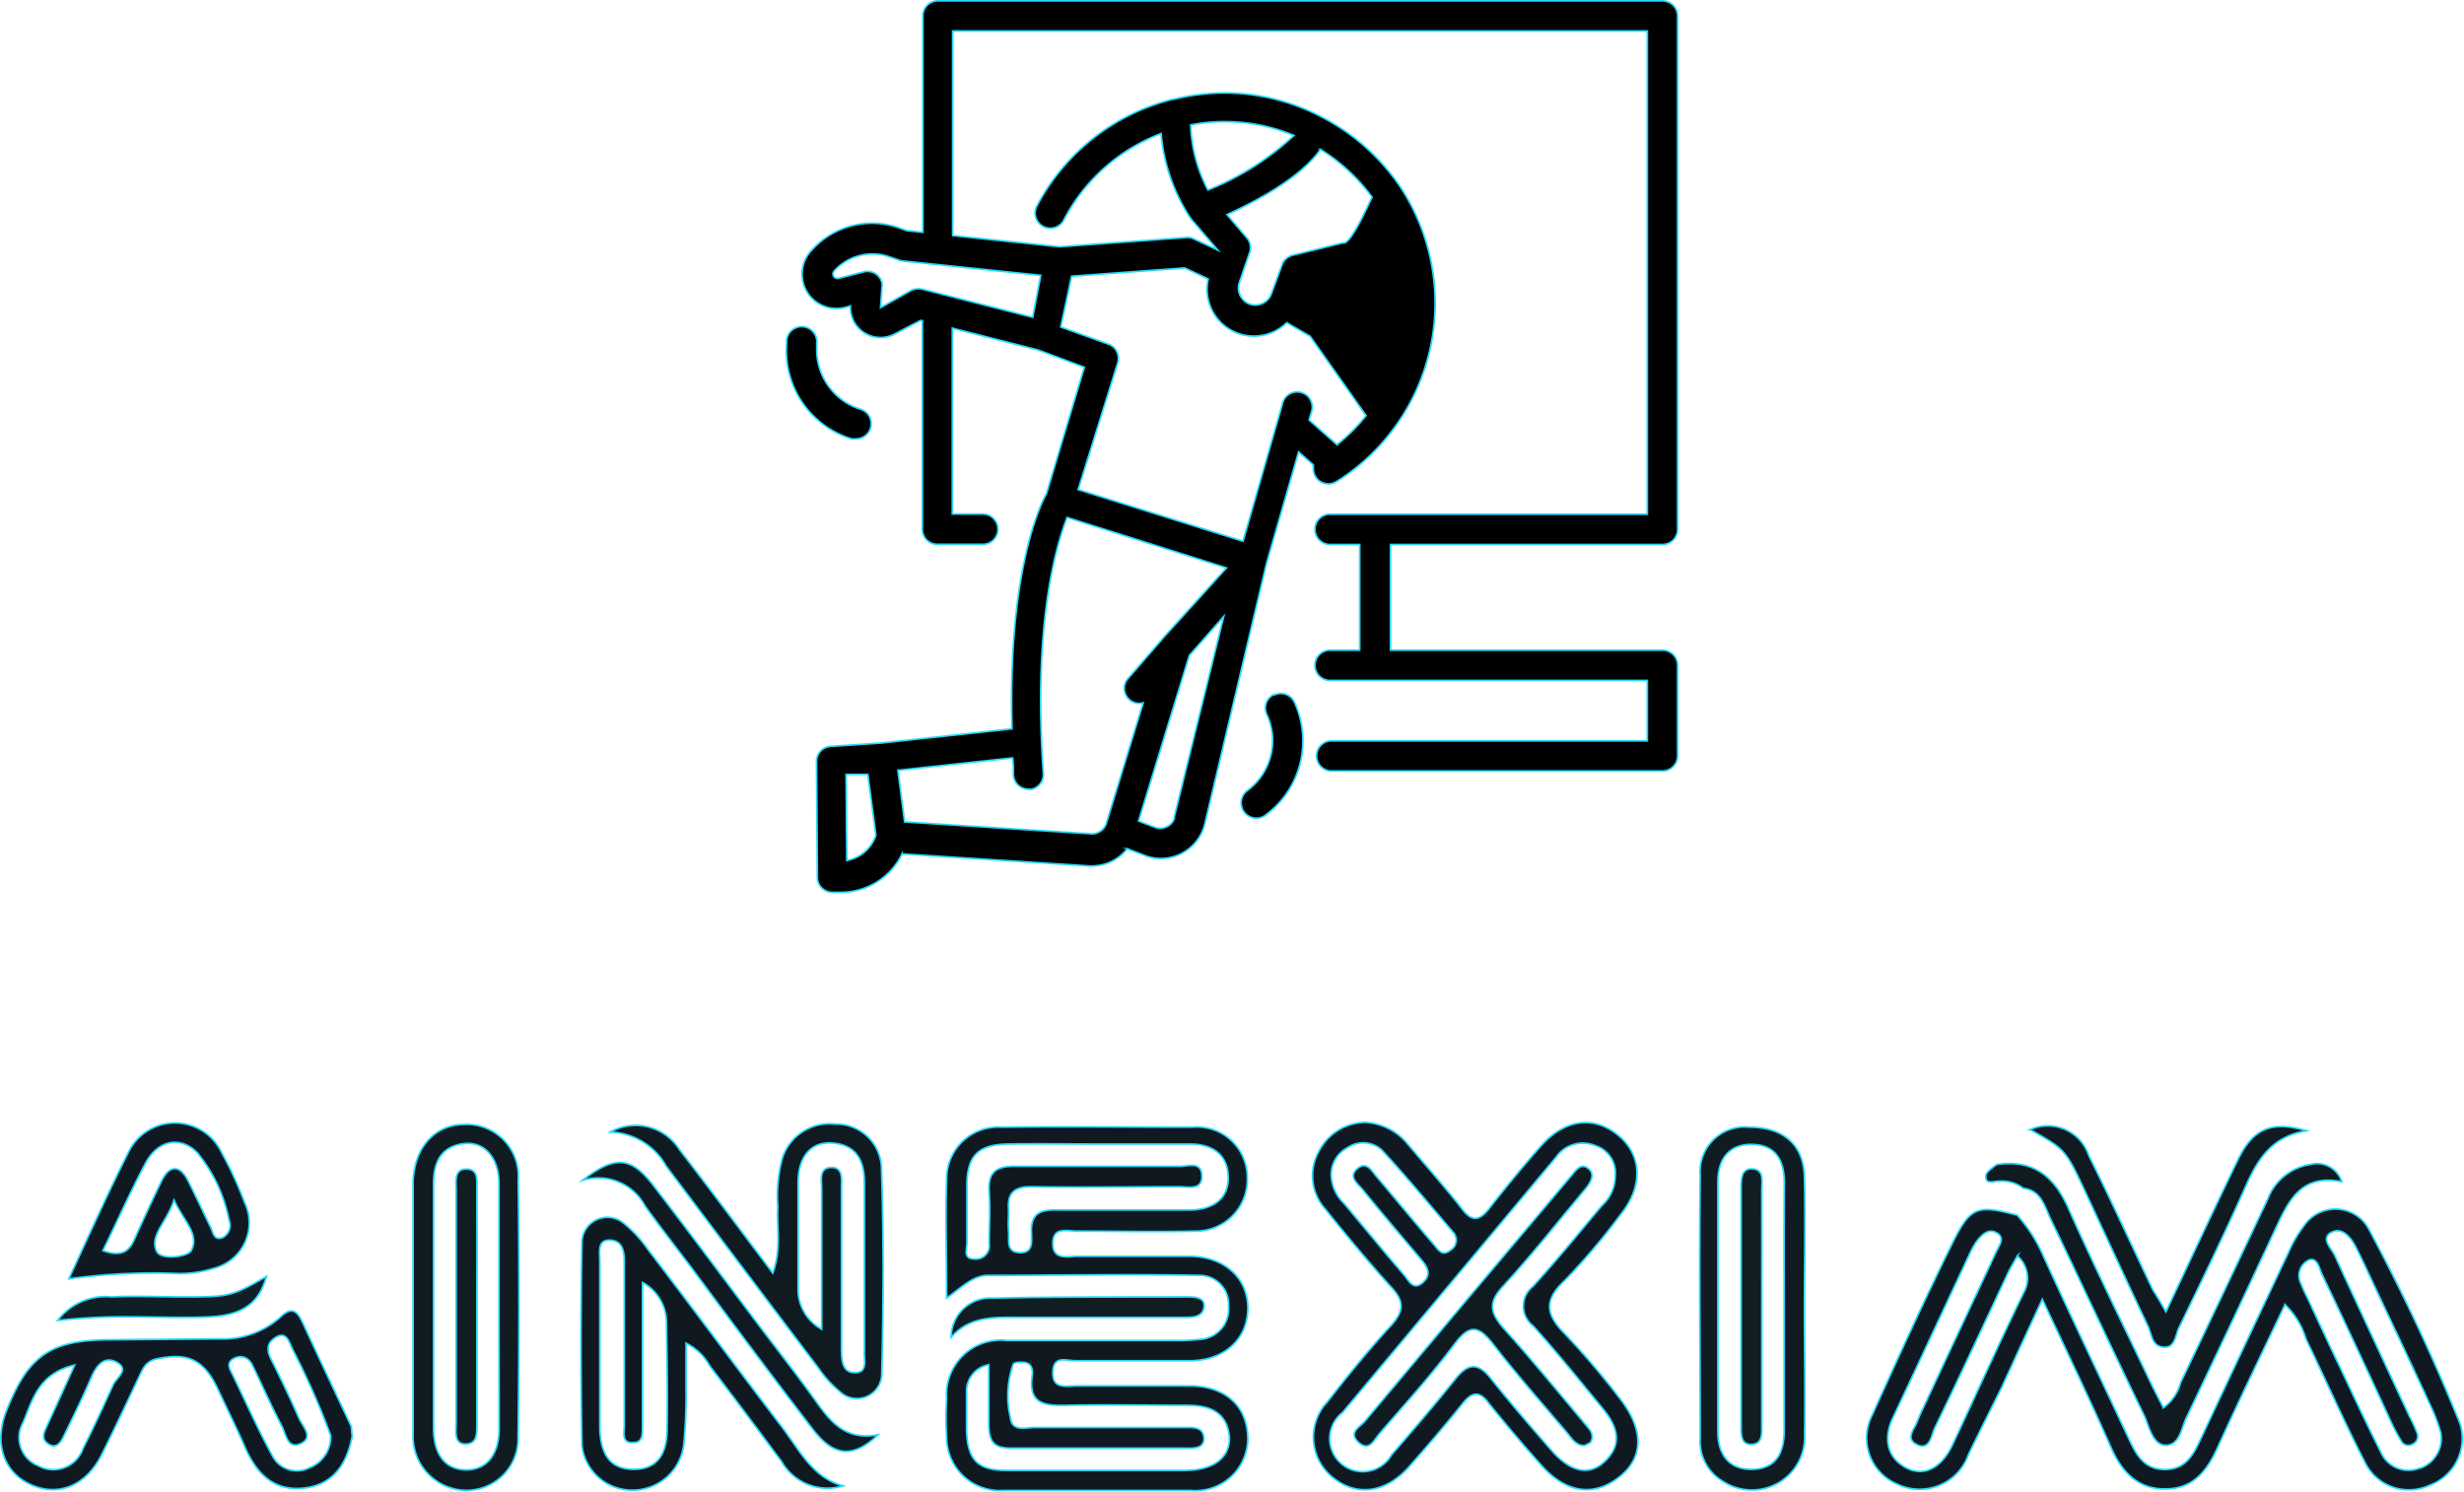 <svg xmlns="http://www.w3.org/2000/svg" viewBox="0 0 143.16 86.68"><defs><style>.cls-1,.cls-2,.cls-3,.cls-4,.cls-5,.cls-6,.cls-7,.cls-8{stroke:#26dafd;stroke-miterlimit:10;stroke-width:0.1px;}.cls-2{fill:#101f25;}.cls-3{fill:#101d23;}.cls-4{fill:#101820;}.cls-5{fill:#101a21;}.cls-6{fill:#101921;}.cls-7{fill:#101a22;}.cls-8{fill:#101b22;}</style></defs><g id="Layer_2" data-name="Layer 2"><g id="Layer_1-2" data-name="Layer 1"><path class="cls-1" d="M74.05,40.38a.87.87,0,0,1,1.16.43h0a5.37,5.37,0,0,1-1.52,6.43l-.09.07A.88.88,0,0,1,72.4,46l.11-.09.09-.07a3.61,3.61,0,0,0,1-4.33.87.87,0,0,1,.43-1.16Z"/><path class="cls-1" d="M96.59,44.8H77.28a.88.88,0,0,1,0-1.75H95.71V39.54H77.28a.88.88,0,0,1,0-1.76H79V31.64H77.28a.88.88,0,0,1,0-1.76H95.71V1.8H55.35V13.69l6.21.65,7.38-.54a.85.85,0,0,1,.44.09l1.37.64-1.56-1.82h0a10.59,10.59,0,0,1-1.73-4.95,10.59,10.59,0,0,0-5.64,5A.88.88,0,0,1,60.23,12v0a12.27,12.27,0,0,1,7.9-6.23l.06,0a12.66,12.66,0,0,1,2.94-.37,12.16,12.16,0,0,1,5.7,1.42h0a12.34,12.34,0,0,1,4.5,4v0a12.26,12.26,0,0,1-3.42,17l-.26.16a.87.87,0,0,1-1.34-.72,1,1,0,0,1,0-.24l-.86-.76-1.86,6.46L70,47.88a2.63,2.63,0,0,1-3.18,1.93,2.13,2.13,0,0,1-.33-.11l-1-.38a2.61,2.61,0,0,1-2,1h-.17l-10.91-.7a3.94,3.94,0,0,1-3.5,2.23h-.54a.87.87,0,0,1-.88-.87l-.05-6.73a.88.88,0,0,1,.82-.88l2.89-.19,7.65-.83c-.26-9,1.62-13,2-13.66L63,21.34l-2.67-1-5-1.27v10.8H57.1a.88.88,0,1,1,0,1.76H54.47a.87.87,0,0,1-.88-.88V18.63l-.13,0L52,19.4a1.76,1.76,0,0,1-2.38-.7,1.83,1.83,0,0,1-.21-.92l-.26.07a2,2,0,0,1-2-3.3,4.7,4.7,0,0,1,5.05-1.32l.48.17.94.1V.93a.87.87,0,0,1,.88-.88H96.59a.88.88,0,0,1,.88.88V30.76a.88.88,0,0,1-.88.88H80.79v6.14h15.8a.88.88,0,0,1,.88.88v5.26A.88.88,0,0,1,96.59,44.8ZM69.18,7.26a8.78,8.78,0,0,0,1,3.78,15.89,15.89,0,0,0,5-3.17,10.48,10.48,0,0,0-4-.8A9.94,9.94,0,0,0,69.18,7.26Zm7.54,1.42c-1.14,1.65-3.81,3.05-5.43,3.79l1.15,1.35a.86.86,0,0,1,.16.87L72,16.44a1,1,0,0,0,.63,1.24,1,1,0,0,0,1.22-.56l.64-1.74a.9.9,0,0,1,.62-.55L78,14.12l.11,0c.39-.11,1.09-1.57,1.42-2.27.06-.13.12-.26.19-.39A10.78,10.78,0,0,0,76.72,8.68ZM67.09,48.07a.88.88,0,0,0,1.14-.5l0-.11L71.1,35.82l-2,2.27-2.95,9.62ZM49.2,50a2.19,2.19,0,0,0,1.69-1.47L50.42,45,49.16,45Zm10.62-4.14h-.06a.88.88,0,0,1-.88-.82c0-.34,0-.65-.05-1l-6.66.72.39,3,10.82.69a.88.88,0,0,0,.9-.61l2.14-7a.84.84,0,0,1-.79-.18.86.86,0,0,1-.09-1.23h0l2.12-2.45h0L71.26,33,62,30.07c-.62,1.57-2,6.16-1.38,14.87A.88.88,0,0,1,59.82,45.88ZM64.41,20a.88.88,0,0,1,.53,1.09l-2.3,7.36,9.58,3L74.5,23.5a.88.88,0,1,1,1.68.49l-.12.42,1.62,1.43a10.8,10.8,0,0,0,1.69-1.69l-3.25-4.61-1.36-.79a2.72,2.72,0,0,1-4.56-2.54l-1.37-.64-6.57.48L61.63,19Zm-12-4.84a.59.59,0,0,1-.19-.05l-.58-.2a3,3,0,0,0-3.17.83.26.26,0,0,0,.26.43l1.44-.37a.87.87,0,0,1,1.07.62.72.72,0,0,1,0,.29l-.08,1.17,1.77-1a1,1,0,0,1,.64-.08L60,18.44,60.47,16Z"/><path class="cls-1" d="M47.46,20v.11A3.62,3.62,0,0,0,50,23.78a.88.88,0,0,1-.26,1.72,1.26,1.26,0,0,1-.27,0A5.37,5.37,0,0,1,45.7,20v-.11a.88.88,0,1,1,1.75.1Z"/><path class="cls-2" d="M3.35,76.73a3.49,3.49,0,0,1,3.14-1.37c1.36-.07,2.73,0,4.09,0,2.7,0,2.85,0,4.9-1.19-.42,1.54-1.37,2.26-3.32,2.35-1.52.07-3,0-4.56,0A33.88,33.88,0,0,0,3.35,76.73Z"/><path class="cls-3" d="M55.26,77.71a2.29,2.29,0,0,1,2.45-2.28c3.78-.08,7.56-.06,11.34-.07.42,0,1,.06.9.62s-.66.57-1.12.57c-3.31,0-6.62,0-9.93,0C57.57,76.54,56.26,76.56,55.26,77.71Z"/><path class="cls-4" d="M69.18,80.53c-2.21,0-4.42,0-6.63,0-.58,0-1.41.23-1.38-.79s.81-.66,1.32-.67c2.21,0,4.42,0,6.63,0,2,0,3.35-1.25,3.38-3S71.19,73,69.07,73s-4.31,0-6.47,0c-.57,0-1.43.26-1.43-.75s.88-.7,1.43-.71c2.26,0,4.53.05,6.79,0a3,3,0,0,0,3.08-3.1,2.93,2.93,0,0,0-3.21-2.94c-3.68,0-7.37-.05-11.05,0A3,3,0,0,0,55,68.5c-.08,2.21,0,4.41,0,6.93.91-.65,1.53-1.31,2.4-1.32,4.11,0,8.21-.08,12.31,0a1.68,1.68,0,0,1,1.67,1.78,1.77,1.77,0,0,1-1.68,1.94,11.78,11.78,0,0,1-1.57.06c-3.21,0-6.42,0-9.63,0a3.17,3.17,0,0,0-3.5,3.4,16.32,16.32,0,0,0,0,2.21,3.1,3.1,0,0,0,3.29,3.11c3.63,0,7.27,0,10.9,0a3.05,3.05,0,0,0,3.31-3C72.49,81.75,71.25,80.57,69.18,80.53Zm-9.25-8.89c0,.48.13,1.17-.68,1.15s-.61-.72-.65-1.2,0-.85,0-1.27c-.09-1,.33-1.38,1.37-1.36,2.84.05,5.69,0,8.53,0,.52,0,1.35.23,1.33-.63s-.78-.56-1.27-.56c-3.21,0-6.42,0-9.64,0-1.09,0-1.52.39-1.45,1.49s0,2,0,3a.78.78,0,0,1-.85.9c-.7,0-.43-.6-.44-.94,0-1.11,0-2.21,0-3.32,0-1.74.65-2.39,2.37-2.42s3.59,0,5.38,0,3.47,0,5.21,0c1.28,0,2.2.59,2.22,1.93s-1,1.89-2.23,1.9c-2.53,0-5.06,0-7.58,0C60.55,70.27,59.86,70.43,59.93,71.64Zm8.94,13.8q-5.2,0-10.43,0c-1.66,0-2.23-.64-2.28-2.33,0-.73,0-1.47,0-2.21a1.56,1.56,0,0,1,1.29-1.6c0,1.23,0,2.32,0,3.4s.28,1.46,1.34,1.45c3.32,0,6.64,0,10,0,.47,0,1.12.07,1.16-.52,0-.75-.66-.68-1.17-.68-2.89,0-5.79,0-8.69,0-.52,0-1.3.27-1.39-.59a5.51,5.51,0,0,1,.17-3.09c.06-.12.49-.14.72-.09.39.09.42.47.38.77-.24,1.66.76,1.74,2,1.71,2.32-.05,4.64,0,7,0,1.3,0,2.33.38,2.46,1.86C71.46,84.69,70.53,85.43,68.87,85.44Z"/><path class="cls-5" d="M116,67.67c2.09-.31,3.33.64,4.17,2.53,1.47,3.31,3.08,6.56,4.64,9.84.26.56.55,1.11.88,1.76a2.56,2.56,0,0,0,1-1.45c1.7-3.55,3.39-7.12,5.07-10.68a3.16,3.16,0,0,1,2.45-2,1.51,1.51,0,0,1,1.85,1c-2.37-.48-3.1,1.12-3.85,2.73q-2.56,5.5-5.19,11c-.28.59-.38,1.54-1.14,1.58s-1-1-1.25-1.62c-1.86-3.83-3.65-7.69-5.49-11.53-.35-.73-.54-1.65-1.58-1.78a2.08,2.08,0,0,0-1.47-.41c-.27,0-.72.19-.71-.27C115.35,68.11,115.74,67.89,116,67.67Z"/><path class="cls-5" d="M125.84,76.23c1.48-3.15,2.81-6,4.18-8.83.88-1.82,1.95-2.29,4-1.69-2,.31-2.84,1.64-3.52,3.17-1.24,2.79-2.57,5.53-3.9,8.27-.21.43-.22,1.19-.9,1.13s-.68-.74-.89-1.2c-1.22-2.56-2.4-5.14-3.6-7.71s-1.18-2.56-3.26-3.73a2.51,2.51,0,0,1,3.41,1.51c1.29,2.58,2.49,5.21,3.73,7.82C125.3,75.29,125.49,75.6,125.84,76.23Z"/><path class="cls-6" d="M142.94,82.75a115.42,115.42,0,0,0-5.28-11.27,2.2,2.2,0,0,0-3.81-.23,6.92,6.92,0,0,0-.87,1.49q-2.56,5.42-5.1,10.84c-.44.94-.88,1.82-2.12,1.81s-1.67-.93-2.1-1.84c-1.65-3.52-3.31-7-4.94-10.56a8.7,8.7,0,0,0-1.52-2.38c-2.33-.61-2.71-.52-3.8,1.7-1.61,3.27-3.13,6.6-4.63,9.93a2.91,2.91,0,0,0,1.46,4,3,3,0,0,0,4.13-1.7c.63-1.31,1.29-2.61,1.94-3.92.73-1.59,1.46-3.18,2.36-5.12,1.47,3.13,2.78,5.87,4,8.63.63,1.43,1.58,2.42,3.19,2.39s2.39-1.07,3-2.42c1.25-2.76,2.58-5.48,3.91-8.29a4.59,4.59,0,0,1,1.22,2c1.14,2.36,2.2,4.77,3.4,7.11a2.84,2.84,0,0,0,3.75,1.4A2.91,2.91,0,0,0,142.94,82.75Zm-25.36-7.64C116.17,78,114.83,81,113.42,84c-.67,1.39-1.73,1.85-2.77,1.24s-1.22-1.71-.67-2.86c1.48-3.14,2.94-6.28,4.41-9.42a5,5,0,0,1,.45-.82c.3-.4.7-.79,1.19-.49s.1.76-.06,1.11c-1.33,2.86-2.68,5.71-4,8.56-.2.43-.41.85-.58,1.29s-.72,1,0,1.34.82-.51,1-.93c1.46-3,2.88-6.08,4.31-9.12.13-.27.3-.53.51-.92A1.71,1.71,0,0,1,117.58,75.11Zm23,10.2a1.75,1.75,0,0,1-2.26-.94c-.8-1.59-1.56-3.21-2.32-4.83-.66-1.37-1.3-2.75-1.94-4.13a8.16,8.16,0,0,1-.39-.86,1,1,0,0,1,.49-1.34c.48-.16.59.49.75.84,1.36,2.85,2.69,5.7,4,8.55a10.67,10.67,0,0,0,.59,1.11.47.47,0,0,0,.67.21.5.5,0,0,0,.26-.66,9,9,0,0,0-.46-1c-1.44-3.1-2.89-6.19-4.31-9.29-.19-.42-.85-1-.22-1.35s1.14.27,1.44.85c.47.93.9,1.89,1.35,2.84,1.05,2.23,2.11,4.46,3.14,6.71a10.81,10.81,0,0,1,.44,1.23A1.85,1.85,0,0,1,140.63,85.31Z"/><path class="cls-6" d="M20.41,82.89c-.94-2-1.89-4-2.81-6-.34-.73-.64-1-1.35-.32a5,5,0,0,1-3.49,1.23l-6.31.05c-3.53,0-4.81.92-6.08,4.14-.73,1.86-.18,3.54,1.4,4.27s3.22.11,4.14-1.74c.75-1.5,1.45-3,2.18-4.54.2-.42.35-.83.93-1,1.89-.42,2.84,0,3.68,1.83.49,1.05,1,2.07,1.47,3.14.64,1.52,1.59,2.68,3.38,2.53s2.6-1.4,2.91-3ZM6.57,80.48C6,81.73,5.42,83,4.82,84.18a1.82,1.82,0,0,1-2.59,1,1.77,1.77,0,0,1-.89-2.52c.55-1.29.87-2.84,3-3.34-.65,1.43-1.14,2.52-1.64,3.6-.16.35-.32.72.13,1s.7-.12.86-.44c.55-1.13,1.11-2.26,1.6-3.41.31-.72.76-1.32,1.51-.9S6.75,80.07,6.57,80.48ZM18,85.28a1.6,1.6,0,0,1-2.11-.57c-.91-1.64-1.66-3.37-2.49-5.06-.17-.35-.11-.59.27-.75s.8,0,1,.44c.57,1.18,1.1,2.38,1.71,3.54.23.45.33,1.37,1.1,1s.09-1-.12-1.49c-.5-1.15-1.05-2.29-1.61-3.41-.29-.57-.23-1,.34-1.31s.75.4.91.74a43.75,43.75,0,0,1,2.21,5A1.92,1.92,0,0,1,18,85.28Z"/><path class="cls-7" d="M33.84,68.59c1.9-1.48,2.83-1.37,4.1.27,2.09,2.71,4.12,5.46,6.18,8.19,1.14,1.51,2.31,3,3.41,4.55.83,1.15,1.72,2.11,3.49,1.77-1.46,1.39-2.57,1.27-3.79-.31-2.37-3.09-4.7-6.21-7-9.32-.92-1.22-1.86-2.42-2.75-3.66A3.08,3.08,0,0,0,33.84,68.59Z"/><path class="cls-5" d="M51.21,67.76a2.63,2.63,0,0,0-2.68-2.44,2.88,2.88,0,0,0-3.08,2,8.55,8.55,0,0,0-.26,2.8c-.07,1.21.22,2.45-.29,3.86-1.9-2.53-3.65-4.88-5.44-7.2a3,3,0,0,0-4-1,3.9,3.9,0,0,1,3.26,2q4.4,5.86,8.82,11.7a6.72,6.72,0,0,0,1.26,1.39,1.44,1.44,0,0,0,2.43-1C51.33,75.74,51.35,71.75,51.21,67.76Zm-1.56,12c-.73,0-.75-.75-.76-1.34V70.05c0-.32,0-.63,0-1,0-.49.12-1.24-.61-1.21s-.53.78-.54,1.27c0,2.62,0,5.24,0,8.13a2.63,2.63,0,0,1-1.37-2.36c0-2.05,0-4.1,0-6.15,0-1.54.77-2.41,2-2.31,1.37.11,1.85,1,1.85,2.29,0,3.26,0,6.52,0,9.79C50.18,79,50.46,79.78,49.65,79.76Z"/><path class="cls-4" d="M45.43,82.92C42.81,79.49,40.24,76,37.64,72.6a7.06,7.06,0,0,0-1.38-1.5,1.48,1.48,0,0,0-2.45,1.07c-.07,3.94-.07,7.88,0,11.82a2.93,2.93,0,0,0,2.92,2.6,3,3,0,0,0,3-2.67,29.75,29.75,0,0,0,.13-3.14c0-.87,0-1.74,0-2.73a3.21,3.21,0,0,1,1.39,1.34c1.41,1.84,2.79,3.69,4.17,5.55a3.06,3.06,0,0,0,3.56,1.4C47.19,85.86,46.44,84.24,45.43,82.92ZM38.76,83c0,1.25-.4,2.37-1.91,2.38s-1.94-1-2-2.33c0-3.25,0-6.51,0-9.76,0-.48-.17-1.25.58-1.23s.85.67.84,1.31c0,1.32,0,2.63,0,3.94,0,1.84,0,3.67,0,5.51,0,.42-.18,1.09.57,1,.55,0,.48-.61.49-1,0-2.1,0-4.2,0-6.3v-2a2.65,2.65,0,0,1,1.39,2.32C38.76,78.91,38.79,81,38.76,83Z"/><path class="cls-8" d="M30.11,68.55A3,3,0,0,0,27,65.34c-1.76,0-2.95,1.37-3,3.38,0,2.41,0,4.83,0,7.24s0,4.93,0,7.4a3.13,3.13,0,0,0,3,3.24,3,3,0,0,0,3.1-3.09Q30.2,76,30.11,68.55ZM29,83c0,1.54-.73,2.41-1.9,2.41S25.2,84.6,25.19,83c0-4.74,0-9.47,0-14.21,0-1.27.44-2.19,1.8-2.34,1.15-.12,2,.83,2,2.3,0,2.42,0,4.84,0,7.26S29,80.67,29,83Z"/><path class="cls-6" d="M14.2,69.85A21.24,21.24,0,0,0,12.89,67,3,3,0,0,0,7.44,67C6.27,69.32,5.22,71.67,4,74.31A36,36,0,0,1,10.25,74a6.4,6.4,0,0,0,2.17-.3A2.73,2.73,0,0,0,14.2,69.85Zm-3.09,2.82c-.2.37-1.74.57-2,.06-.46-.93.6-1.72,1-3C10.65,70.93,11.62,71.72,11.11,72.67Zm1.83-.76c-.52.21-.56-.31-.71-.61-.44-.9-.86-1.81-1.31-2.7s-1.05-.94-1.52,0c-.55,1.13-1.08,2.28-1.6,3.43-.33.76-.83,1-1.82.64.86-1.77,1.61-3.45,2.47-5.07.7-1.33,2-1.63,3-.63a8.77,8.77,0,0,1,1.86,3.94A.79.79,0,0,1,12.94,71.91Z"/><path class="cls-6" d="M94.08,81.22a45.07,45.07,0,0,0-3.17-3.72c-1.09-1.1-1.24-1.94,0-3.09a38.77,38.77,0,0,0,3.26-3.85c1.33-1.66,1.23-3.48-.19-4.62s-3.09-.89-4.46.66q-1.57,1.79-3,3.63c-.56.71-1,.79-1.59,0-1-1.28-2.09-2.5-3.14-3.75a3.44,3.44,0,0,0-2.46-1.26,3.07,3.07,0,0,0-2.69,1.66,2.91,2.91,0,0,0,.37,3.39c1.25,1.56,2.53,3.1,3.87,4.58.72.79.67,1.33,0,2.11-1.32,1.43-2.55,2.94-3.74,4.48a3,3,0,0,0,.37,4.47c1.36,1.06,3,.83,4.34-.66,1.08-1.22,2.14-2.46,3.16-3.73.55-.69,1-.65,1.47,0,1,1.23,2,2.43,3.06,3.61,1.46,1.65,3.08,1.87,4.57.67S95.43,82.92,94.08,81.22Zm-16-11.3a2.36,2.36,0,0,1-.73-1.53,1.77,1.77,0,0,1,.94-1.7,1.61,1.61,0,0,1,2,.14c1.42,1.54,2.76,3.16,4.12,4.75a.68.68,0,0,1-.16,1.08c-.43.35-.67,0-.9-.29-1.13-1.31-2.23-2.65-3.37-4-.28-.32-.58-.93-1.12-.46s0,.85.29,1.19c1.12,1.38,2.28,2.74,3.43,4.1.37.44.62.88.06,1.35s-.82-.19-1.07-.47C80.42,72.75,79.26,71.32,78.08,69.92Zm15.16,15c-.9.87-2,.62-3.09-.63s-2.41-2.78-3.55-4.21c-.73-.91-1.29-.86-2,0-1.21,1.51-2.48,3-3.75,4.46A1.92,1.92,0,1,1,78,82.08L90.41,67.24a1.88,1.88,0,0,1,2.25-.68,1.67,1.67,0,0,1,1.19,1.73,2.39,2.39,0,0,1-.78,1.77c-1.32,1.57-2.61,3.16-4,4.69a1.45,1.45,0,0,0,0,2.29c1.41,1.56,2.72,3.2,4.06,4.82C93.94,82.84,94.33,83.89,93.24,84.92Z"/><path class="cls-5" d="M92.06,84c-.51,0-.75-.42-1-.73-1.43-1.69-2.9-3.34-4.25-5.09-.83-1.08-1.36-1.35-2.3-.08-1.35,1.81-2.88,3.49-4.36,5.2-.3.35-.6,1.09-1.22.51s.07-.87.34-1.19q6-7.16,12-14.27c.26-.3.55-.8,1-.46s.14.84-.16,1.2C90.51,71,89,72.93,87.31,74.76c-.84.91-.74,1.5,0,2.37C89,79,90.54,80.9,92.14,82.8c.23.28.52.56.28,1C92.35,83.88,92.17,83.93,92.06,84Z"/><path class="cls-3" d="M27.71,75.92c0,2.26,0,4.51,0,6.77,0,.5.06,1.21-.65,1.22s-.56-.76-.56-1.23c0-4.51,0-9,0-13.52,0-.5-.13-1.23.6-1.23s.6.73.61,1.23C27.72,71.41,27.71,73.67,27.71,75.92Z"/><path class="cls-8" d="M104.84,76.09h0c0-2.57.06-5.15,0-7.72-.06-1.88-1.25-2.87-3.2-2.87a2.6,2.6,0,0,0-2.86,2.79c-.06,5.09,0,10.19,0,15.28a2.7,2.7,0,0,0,1.31,2.5,3.07,3.07,0,0,0,4.76-2.74C104.89,80.92,104.84,78.5,104.84,76.09Zm-1.18-.23q0,3.65,0,7.27c0,1.27-.45,2.22-1.85,2.25s-2-.92-2-2.17c0-4.84,0-9.69,0-14.53,0-1.26.59-2.21,2-2.18s1.87,1,1.86,2.26C103.65,71.13,103.66,73.5,103.66,75.86Z"/><path class="cls-3" d="M102.36,75.9q0,3.46,0,6.93c0,.46.06,1.07-.58,1.1s-.62-.59-.62-1.05q0-6.93,0-13.86c0-.46,0-1.1.6-1.1.77,0,.6.73.6,1.21C102.37,71.39,102.36,73.64,102.36,75.9Z"/></g></g></svg>